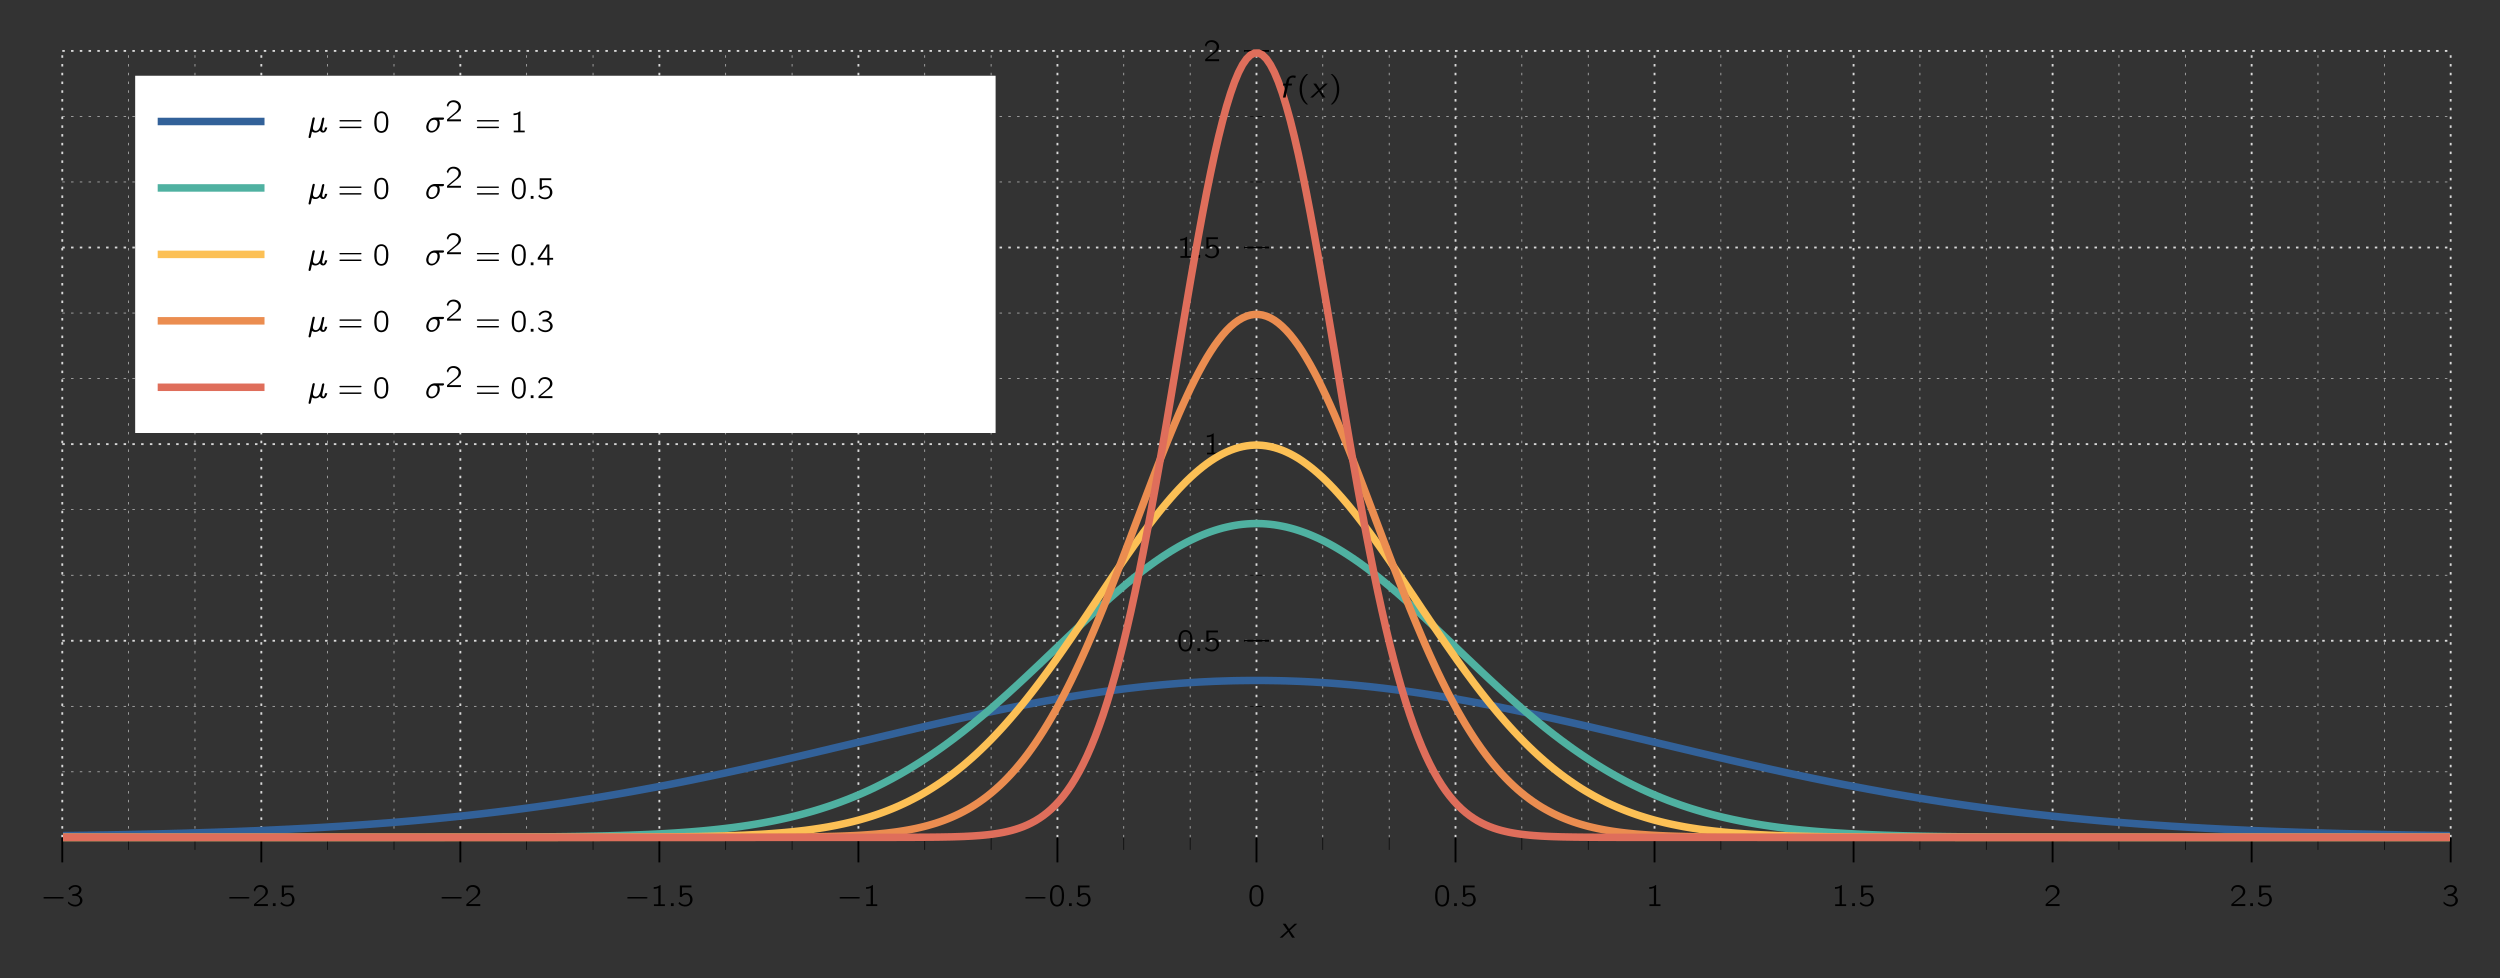 <?xml version="1.0" encoding="UTF-8"?>
<svg xmlns="http://www.w3.org/2000/svg" xmlns:xlink="http://www.w3.org/1999/xlink" width="398.137" height="155.804" viewBox="0 0 398.137 155.804">
<rect x="0" y="0" width="398.137" height="155.804" fill="#333333" stroke="none"/>
<defs>
<g>
<g id="glyph-0-0">
<path d="M 0.531 -1.422 C 0.422 -1.391 0.406 -1.234 0.516 -1.203 C 0.547 -1.203 0.578 -1.203 0.609 -1.203 L 3.422 -1.203 C 3.484 -1.203 3.578 -1.188 3.641 -1.234 C 3.703 -1.297 3.672 -1.406 3.578 -1.422 C 3.516 -1.438 3.453 -1.438 3.391 -1.438 L 0.625 -1.438 C 0.594 -1.438 0.562 -1.438 0.531 -1.422 Z M 0.531 -1.422 "/>
</g>
<g id="glyph-1-0">
<path d="M 0.484 -2.531 L 0.5 -2.531 C 0.703 -2.875 1.078 -3.109 1.484 -3.062 C 1.781 -3.047 2.047 -2.891 2.016 -2.531 C 1.969 -2.266 1.75 -2.047 1.484 -1.969 C 1.328 -1.922 1.094 -1.906 0.922 -1.906 L 0.922 -1.625 L 1.25 -1.625 C 1.328 -1.625 1.391 -1.625 1.453 -1.625 C 1.641 -1.609 1.812 -1.547 1.953 -1.422 C 2.172 -1.203 2.219 -0.828 2.078 -0.562 C 2.016 -0.453 1.922 -0.375 1.828 -0.312 C 1.562 -0.156 1.234 -0.188 0.969 -0.281 C 0.766 -0.328 0.594 -0.438 0.438 -0.578 C 0.391 -0.625 0.344 -0.688 0.281 -0.734 C 0.266 -0.672 0.25 -0.609 0.25 -0.547 C 0.234 -0.484 0.219 -0.453 0.281 -0.406 L 0.375 -0.312 C 0.516 -0.188 0.688 -0.078 0.859 -0.016 C 1.25 0.125 1.703 0.125 2.062 -0.109 C 2.422 -0.328 2.672 -0.781 2.469 -1.219 C 2.344 -1.5 2.094 -1.672 1.766 -1.766 C 1.953 -1.859 2.094 -1.938 2.219 -2.109 C 2.312 -2.25 2.422 -2.484 2.375 -2.719 C 2.328 -2.969 2.125 -3.156 1.906 -3.25 C 1.578 -3.391 1.188 -3.375 0.859 -3.234 C 0.703 -3.156 0.547 -3.062 0.422 -2.922 C 0.406 -2.906 0.312 -2.812 0.312 -2.766 C 0.328 -2.75 0.453 -2.594 0.484 -2.531 Z M 0.484 -2.531 "/>
</g>
<g id="glyph-1-1">
<path d="M 0.438 -2.281 C 0.516 -2.578 0.656 -2.891 0.953 -3 C 1.078 -3.047 1.203 -3.062 1.328 -3.047 C 1.578 -3.031 1.844 -2.922 2 -2.703 C 2.109 -2.562 2.141 -2.375 2.109 -2.203 C 2.047 -1.719 1.625 -1.422 1.281 -1.156 C 1 -0.938 0.422 -0.422 0.422 -0.422 L 0.328 -0.344 C 0.281 -0.297 0.281 -0.297 0.281 -0.188 L 0.281 0 L 2.5 0 L 2.5 -0.312 L 0.594 -0.312 C 0.797 -0.484 1.359 -0.953 1.531 -1.078 C 1.844 -1.312 2.188 -1.547 2.391 -1.891 C 2.609 -2.281 2.469 -2.812 2.125 -3.078 C 1.75 -3.406 1.047 -3.453 0.625 -3.141 C 0.469 -3.031 0.359 -2.844 0.281 -2.672 C 0.266 -2.625 0.234 -2.578 0.234 -2.547 C 0.25 -2.516 0.281 -2.484 0.297 -2.469 C 0.344 -2.406 0.391 -2.344 0.438 -2.281 Z M 0.438 -2.281 "/>
</g>
<g id="glyph-1-2">
<path d="M 0.469 -3.266 L 0.469 -1.453 L 0.688 -1.453 C 0.719 -1.453 0.75 -1.453 0.781 -1.453 C 0.812 -1.469 0.828 -1.516 0.844 -1.531 C 0.875 -1.578 0.906 -1.625 0.953 -1.656 C 1.172 -1.828 1.5 -1.875 1.75 -1.766 C 2.031 -1.625 2.109 -1.312 2.109 -1.031 C 2.109 -0.859 2.078 -0.672 1.984 -0.516 C 1.797 -0.219 1.375 -0.156 1.047 -0.234 C 0.766 -0.297 0.562 -0.469 0.406 -0.656 C 0.391 -0.641 0.25 -0.438 0.25 -0.406 C 0.25 -0.391 0.266 -0.375 0.281 -0.359 C 0.438 -0.203 0.609 -0.078 0.859 0 C 1.312 0.156 1.844 0.078 2.188 -0.281 C 2.344 -0.438 2.453 -0.656 2.484 -0.875 C 2.562 -1.5 2.109 -2.156 1.344 -2.094 C 1.125 -2.062 0.984 -1.984 0.812 -1.859 L 0.812 -2.969 L 2.312 -2.969 L 2.312 -3.266 Z M 0.469 -3.266 "/>
</g>
<g id="glyph-1-3">
<path d="M 0.547 -3.016 L 0.547 -2.734 C 0.797 -2.734 1.047 -2.781 1.281 -2.875 L 1.281 -0.281 L 0.578 -0.281 L 0.578 0 L 2.328 0 L 2.328 -0.281 L 1.641 -0.281 L 1.641 -3.344 C 1.609 -3.344 1.562 -3.359 1.547 -3.344 C 1.5 -3.328 1.469 -3.297 1.438 -3.266 C 1.234 -3.094 0.875 -3.016 0.547 -3.016 Z M 0.547 -3.016 "/>
</g>
<g id="glyph-1-4">
<path d="M 1.312 -3.344 C 1.188 -3.328 1.078 -3.312 0.969 -3.266 C 0.453 -3.062 0.266 -2.391 0.266 -1.719 C 0.266 -1.609 0.266 -1.516 0.266 -1.406 C 0.281 -0.953 0.391 -0.5 0.656 -0.219 C 0.875 0.016 1.203 0.109 1.5 0.078 C 1.688 0.062 1.844 -0.016 1.984 -0.094 C 2.406 -0.406 2.5 -1.016 2.5 -1.688 C 2.5 -2.234 2.406 -2.719 2.141 -3.031 C 1.938 -3.25 1.609 -3.375 1.312 -3.344 Z M 1.734 -2.984 C 1.781 -2.953 1.828 -2.922 1.875 -2.875 C 2.062 -2.688 2.125 -2.328 2.141 -2 C 2.141 -1.938 2.141 -1.875 2.141 -1.797 L 2.141 -1.547 C 2.141 -1.109 2.094 -0.703 1.906 -0.453 C 1.656 -0.125 1.125 -0.109 0.875 -0.438 C 0.812 -0.516 0.766 -0.594 0.734 -0.672 C 0.641 -0.922 0.625 -1.25 0.625 -1.562 L 0.625 -1.812 C 0.625 -1.891 0.641 -1.938 0.641 -2.016 C 0.641 -2.406 0.734 -2.797 1 -2.953 C 1.188 -3.078 1.5 -3.109 1.734 -2.984 Z M 1.734 -2.984 "/>
</g>
<g id="glyph-1-5">
<path d="M 1.844 1.109 C 1.812 1.078 1.781 1.047 1.75 1.031 C 1.219 0.531 0.875 -0.219 0.844 -1.141 C 0.812 -1.766 0.922 -2.406 1.219 -2.969 C 1.359 -3.234 1.531 -3.469 1.75 -3.656 C 1.781 -3.688 1.812 -3.703 1.844 -3.734 L 1.656 -3.734 C 1.562 -3.734 1.562 -3.734 1.484 -3.672 C 1.234 -3.469 1.016 -3.203 0.859 -2.906 C 0.375 -2.016 0.344 -0.828 0.781 0.125 C 0.938 0.5 1.188 0.797 1.484 1.047 C 1.547 1.094 1.547 1.109 1.656 1.109 Z M 1.844 1.109 "/>
</g>
<g id="glyph-1-6">
<path d="M 0.312 -3.734 C 0.328 -3.703 0.375 -3.688 0.406 -3.656 C 1.016 -3.109 1.359 -2.219 1.312 -1.141 C 1.297 -0.609 1.172 -0.062 0.906 0.406 C 0.766 0.641 0.594 0.844 0.406 1.031 C 0.375 1.047 0.328 1.078 0.312 1.109 L 0.5 1.109 C 0.594 1.109 0.594 1.109 0.656 1.047 C 0.922 0.844 1.141 0.578 1.297 0.281 C 1.781 -0.609 1.812 -1.797 1.375 -2.766 C 1.219 -3.125 0.969 -3.422 0.672 -3.672 C 0.609 -3.734 0.609 -3.734 0.5 -3.734 Z M 0.312 -3.734 "/>
</g>
<g id="glyph-1-7">
<path d="M 0.312 -1.906 C 0.266 -1.844 0.312 -1.75 0.391 -1.734 C 0.406 -1.719 0.453 -1.734 0.484 -1.734 L 3.656 -1.734 C 3.703 -1.734 3.75 -1.734 3.781 -1.766 C 3.844 -1.828 3.812 -1.938 3.719 -1.953 C 3.656 -1.969 3.562 -1.953 3.5 -1.953 L 0.484 -1.953 C 0.406 -1.953 0.359 -1.969 0.312 -1.906 Z M 0.312 -0.844 C 0.266 -0.781 0.312 -0.688 0.391 -0.672 C 0.406 -0.672 0.453 -0.672 0.484 -0.672 L 3.656 -0.672 C 3.703 -0.672 3.75 -0.672 3.781 -0.703 C 3.844 -0.766 3.812 -0.891 3.719 -0.906 C 3.656 -0.906 3.562 -0.906 3.5 -0.906 L 0.469 -0.906 C 0.406 -0.906 0.344 -0.906 0.312 -0.844 Z M 0.312 -0.844 "/>
</g>
<g id="glyph-1-8">
<path d="M 0.156 -0.875 L 1.672 -0.875 L 1.672 0 L 2.016 0 L 2.016 -0.875 L 2.609 -0.875 L 2.609 -1.172 L 2.016 -1.172 L 2.016 -3.312 L 1.734 -3.312 C 1.688 -3.312 1.641 -3.328 1.609 -3.312 C 1.578 -3.281 1.5 -3.156 1.484 -3.141 L 1.203 -2.703 C 1.078 -2.531 0.266 -1.344 0.203 -1.25 C 0.156 -1.188 0.156 -1.172 0.156 -1.078 Z M 1.688 -3 L 1.688 -1.172 L 0.516 -1.172 L 1.266 -2.281 C 1.406 -2.516 1.562 -2.734 1.688 -3 Z M 1.688 -3 "/>
</g>
<g id="glyph-2-0">
<path d="M 0.953 0 L 0.953 -0.453 L 0.516 -0.453 L 0.516 0 Z M 0.953 0 "/>
</g>
<g id="glyph-3-0">
<path d="M 2.438 0 L 1.625 -1.141 L 2.812 -2.219 L 2.375 -2.219 L 1.5 -1.391 L 0.953 -2.219 L 0.5 -2.219 L 1.266 -1.141 L 0 0 L 0.438 0 L 1.406 -0.938 L 1.984 0 Z M 2.438 0 "/>
</g>
<g id="glyph-3-1">
<path d="M 2.5 -3.094 L 2.578 -3.453 C 2.453 -3.484 2.297 -3.516 2.156 -3.516 C 1.656 -3.516 1.203 -3.141 1.094 -2.641 L 1 -2.219 L 0.609 -2.219 L 0.547 -1.906 L 0.938 -1.906 L 0.531 0 L 0.953 0 L 1.344 -1.906 L 1.922 -1.906 L 1.984 -2.219 L 1.406 -2.219 L 1.531 -2.781 C 1.594 -3.125 1.922 -3.188 2.094 -3.188 C 2.188 -3.188 2.328 -3.172 2.5 -3.094 Z M 2.5 -3.094 "/>
</g>
<g id="glyph-4-0">
<path d="M 0.719 -0.125 C 0.969 0.062 1.328 0.094 1.609 -0.031 C 1.766 -0.094 1.891 -0.188 2 -0.312 C 2.016 -0.266 2.031 -0.203 2.062 -0.172 C 2.203 0.031 2.5 0.094 2.719 -0.016 C 2.922 -0.125 3.031 -0.359 3.109 -0.578 C 3.125 -0.641 3.156 -0.719 3.156 -0.781 L 2.891 -0.781 C 2.875 -0.781 2.828 -0.797 2.797 -0.781 C 2.797 -0.766 2.797 -0.75 2.781 -0.734 C 2.766 -0.578 2.688 -0.312 2.594 -0.25 C 2.531 -0.219 2.469 -0.25 2.422 -0.297 C 2.297 -0.406 2.359 -0.578 2.375 -0.734 C 2.406 -0.844 2.703 -2.172 2.688 -2.219 C 2.688 -2.297 2.625 -2.359 2.547 -2.359 C 2.469 -2.359 2.391 -2.297 2.344 -2.234 C 2.328 -2.188 2.312 -2.125 2.297 -2.078 L 2.25 -1.797 C 2.156 -1.328 2.062 -0.844 1.812 -0.516 C 1.75 -0.422 1.672 -0.344 1.562 -0.297 C 1.422 -0.219 1.234 -0.219 1.094 -0.297 C 0.938 -0.375 0.859 -0.547 0.875 -0.734 C 0.875 -0.891 0.922 -1.047 0.953 -1.219 C 0.969 -1.297 1.172 -2.219 1.172 -2.25 C 1.172 -2.312 1.125 -2.375 1.047 -2.391 C 0.953 -2.406 0.875 -2.359 0.828 -2.266 C 0.797 -2.219 0.781 -2.156 0.781 -2.109 C 0.609 -1.375 0.312 0.078 0.188 0.672 C 0.172 0.75 0.156 0.828 0.219 0.875 C 0.328 0.969 0.484 0.875 0.516 0.781 C 0.531 0.734 0.719 -0.094 0.719 -0.125 Z M 0.719 -0.125 "/>
</g>
<g id="glyph-4-1">
<path d="M 2.234 -2 L 2.688 -2 C 2.766 -2 2.844 -1.984 2.922 -2.016 C 3.031 -2.062 3.125 -2.234 3.016 -2.328 C 2.953 -2.375 2.844 -2.359 2.766 -2.359 L 1.75 -2.359 C 1.484 -2.359 1.375 -2.359 1.141 -2.266 C 0.672 -2.062 0.344 -1.609 0.25 -1.109 C 0.188 -0.859 0.219 -0.562 0.359 -0.328 C 0.438 -0.219 0.547 -0.094 0.688 -0.047 C 1.062 0.141 1.5 0 1.797 -0.25 C 2.219 -0.578 2.469 -1.141 2.359 -1.672 C 2.344 -1.812 2.297 -1.891 2.234 -2 Z M 1.891 -1.859 C 2.031 -1.719 2.031 -1.484 2.016 -1.281 C 1.969 -0.875 1.781 -0.422 1.359 -0.281 C 1.172 -0.219 1 -0.219 0.828 -0.297 C 0.594 -0.422 0.547 -0.719 0.578 -0.953 C 0.609 -1.281 0.734 -1.656 1.016 -1.859 C 1.078 -1.906 1.141 -1.922 1.219 -1.953 C 1.453 -2.047 1.75 -2 1.891 -1.859 Z M 1.891 -1.859 "/>
</g>
</g>
<clipPath id="clip-0">
<path clip-rule="nonzero" d="M 0 91 L 398.137 91 L 398.137 150 L 0 150 Z M 0 91 "/>
</clipPath>
<clipPath id="clip-1">
<path clip-rule="nonzero" d="M 0 66 L 398.137 66 L 398.137 151 L 0 151 Z M 0 66 "/>
</clipPath>
<clipPath id="clip-2">
<path clip-rule="nonzero" d="M 0 53 L 398.137 53 L 398.137 151 L 0 151 Z M 0 53 "/>
</clipPath>
<clipPath id="clip-3">
<path clip-rule="nonzero" d="M 0 33 L 398.137 33 L 398.137 151 L 0 151 Z M 0 33 "/>
</clipPath>
<clipPath id="clip-4">
<path clip-rule="nonzero" d="M 0 0 L 398.137 0 L 398.137 151 L 0 151 Z M 0 0 "/>
</clipPath>
</defs>
<path fill="none" stroke-width="0.1" stroke-linecap="butt" stroke-linejoin="miter" stroke="rgb(84.999%, 84.999%, 84.999%)" stroke-opacity="1" stroke-dasharray="0.399 0.996" stroke-miterlimit="10" d="M 10.565 -0.001 L 10.565 125.245 M 21.132 -0.001 L 21.132 125.245 M 42.261 -0.001 L 42.261 125.245 M 52.827 -0.001 L 52.827 125.245 M 73.96 -0.001 L 73.96 125.245 M 84.526 -0.001 L 84.526 125.245 M 105.655 -0.001 L 105.655 125.245 M 116.222 -0.001 L 116.222 125.245 M 137.354 -0.001 L 137.354 125.245 M 147.917 -0.001 L 147.917 125.245 M 169.05 -0.001 L 169.05 125.245 M 179.616 -0.001 L 179.616 125.245 M 200.745 -0.001 L 200.745 125.245 M 211.311 -0.001 L 211.311 125.245 M 232.444 -0.001 L 232.444 125.245 M 243.011 -0.001 L 243.011 125.245 M 264.14 -0.001 L 264.14 125.245 M 274.706 -0.001 L 274.706 125.245 M 295.839 -0.001 L 295.839 125.245 M 306.401 -0.001 L 306.401 125.245 M 327.534 -0.001 L 327.534 125.245 M 338.101 -0.001 L 338.101 125.245 M 359.229 -0.001 L 359.229 125.245 M 369.796 -0.001 L 369.796 125.245 " transform="matrix(1, 0, 0, -1, 9.919, 133.354)"/>
<path fill="none" stroke-width="0.299" stroke-linecap="butt" stroke-linejoin="miter" stroke="rgb(84.999%, 84.999%, 84.999%)" stroke-opacity="1" stroke-dasharray="0.399 0.996" stroke-miterlimit="10" d="M -0.001 -0.001 L -0.001 125.245 M 31.698 -0.001 L 31.698 125.245 M 63.394 -0.001 L 63.394 125.245 M 95.089 -0.001 L 95.089 125.245 M 126.788 -0.001 L 126.788 125.245 M 158.483 -0.001 L 158.483 125.245 M 190.183 -0.001 L 190.183 125.245 M 221.878 -0.001 L 221.878 125.245 M 253.573 -0.001 L 253.573 125.245 M 285.272 -0.001 L 285.272 125.245 M 316.968 -0.001 L 316.968 125.245 M 348.667 -0.001 L 348.667 125.245 M 380.362 -0.001 L 380.362 125.245 " transform="matrix(1, 0, 0, -1, 9.919, 133.354)"/>
<path fill="none" stroke-width="0.1" stroke-linecap="butt" stroke-linejoin="miter" stroke="rgb(84.999%, 84.999%, 84.999%)" stroke-opacity="1" stroke-dasharray="0.399 0.996" stroke-miterlimit="10" d="M -0.001 10.436 L 380.362 10.436 M -0.001 20.874 L 380.362 20.874 M -0.001 41.749 L 380.362 41.749 M -0.001 52.186 L 380.362 52.186 M -0.001 73.061 L 380.362 73.061 M -0.001 83.499 L 380.362 83.499 M -0.001 104.374 L 380.362 104.374 M -0.001 114.807 L 380.362 114.807 " transform="matrix(1, 0, 0, -1, 9.919, 133.354)"/>
<path fill="none" stroke-width="0.299" stroke-linecap="butt" stroke-linejoin="miter" stroke="rgb(84.999%, 84.999%, 84.999%)" stroke-opacity="1" stroke-dasharray="0.399 0.996" stroke-miterlimit="10" d="M -0.001 31.311 L 380.362 31.311 M -0.001 62.624 L 380.362 62.624 M -0.001 93.936 L 380.362 93.936 M -0.001 125.245 L 380.362 125.245 " transform="matrix(1, 0, 0, -1, 9.919, 133.354)"/>
<path fill="none" stroke-width="0.1" stroke-linecap="butt" stroke-linejoin="miter" stroke="rgb(0%, 0%, 0%)" stroke-opacity="1" stroke-miterlimit="10" d="M 10.565 -1.994 L 10.565 -0.001 M 21.132 -1.994 L 21.132 -0.001 M 42.261 -1.994 L 42.261 -0.001 M 52.827 -1.994 L 52.827 -0.001 M 73.96 -1.994 L 73.96 -0.001 M 84.526 -1.994 L 84.526 -0.001 M 105.655 -1.994 L 105.655 -0.001 M 116.222 -1.994 L 116.222 -0.001 M 137.354 -1.994 L 137.354 -0.001 M 147.917 -1.994 L 147.917 -0.001 M 169.05 -1.994 L 169.05 -0.001 M 179.616 -1.994 L 179.616 -0.001 M 200.745 -1.994 L 200.745 -0.001 M 211.311 -1.994 L 211.311 -0.001 M 232.444 -1.994 L 232.444 -0.001 M 243.011 -1.994 L 243.011 -0.001 M 264.14 -1.994 L 264.14 -0.001 M 274.706 -1.994 L 274.706 -0.001 M 295.839 -1.994 L 295.839 -0.001 M 306.401 -1.994 L 306.401 -0.001 M 327.534 -1.994 L 327.534 -0.001 M 338.101 -1.994 L 338.101 -0.001 M 359.229 -1.994 L 359.229 -0.001 M 369.796 -1.994 L 369.796 -0.001 " transform="matrix(1, 0, 0, -1, 9.919, 133.354)"/>
<path fill="none" stroke-width="0.299" stroke-linecap="butt" stroke-linejoin="miter" stroke="rgb(0%, 0%, 0%)" stroke-opacity="1" stroke-miterlimit="10" d="M -0.001 -3.986 L -0.001 -0.001 M 31.698 -3.986 L 31.698 -0.001 M 63.394 -3.986 L 63.394 -0.001 M 95.089 -3.986 L 95.089 -0.001 M 126.788 -3.986 L 126.788 -0.001 M 158.483 -3.986 L 158.483 -0.001 M 190.183 -3.986 L 190.183 -0.001 M 221.878 -3.986 L 221.878 -0.001 M 253.573 -3.986 L 253.573 -0.001 M 285.272 -3.986 L 285.272 -0.001 M 316.968 -3.986 L 316.968 -0.001 M 348.667 -3.986 L 348.667 -0.001 M 380.362 -3.986 L 380.362 -0.001 " transform="matrix(1, 0, 0, -1, 9.919, 133.354)"/>
<path fill="none" stroke-width="0.1" stroke-linecap="butt" stroke-linejoin="miter" stroke="rgb(0%, 0%, 0%)" stroke-opacity="1" stroke-miterlimit="10" d="M 189.186 10.436 L 191.179 10.436 M 189.186 20.874 L 191.179 20.874 M 189.186 41.749 L 191.179 41.749 M 189.186 52.186 L 191.179 52.186 M 189.186 73.061 L 191.179 73.061 M 189.186 83.499 L 191.179 83.499 M 189.186 104.374 L 191.179 104.374 M 189.186 114.807 L 191.179 114.807 " transform="matrix(1, 0, 0, -1, 9.919, 133.354)"/>
<path fill="none" stroke-width="0.299" stroke-linecap="butt" stroke-linejoin="miter" stroke="rgb(0%, 0%, 0%)" stroke-opacity="1" stroke-miterlimit="10" d="M 188.19 31.311 L 192.175 31.311 M 188.19 62.624 L 192.175 62.624 M 188.19 93.936 L 192.175 93.936 M 188.19 125.245 L 192.175 125.245 " transform="matrix(1, 0, 0, -1, 9.919, 133.354)"/>
<g fill="rgb(0%, 0%, 0%)" fill-opacity="1">
<use xlink:href="#glyph-0-0" x="6.475" y="144.294"/>
</g>
<g fill="rgb(0%, 0%, 0%)" fill-opacity="1">
<use xlink:href="#glyph-1-0" x="10.592" y="144.294"/>
</g>
<g fill="rgb(0%, 0%, 0%)" fill-opacity="1">
<use xlink:href="#glyph-0-0" x="36.051" y="144.294"/>
</g>
<g fill="rgb(0%, 0%, 0%)" fill-opacity="1">
<use xlink:href="#glyph-1-1" x="40.168" y="144.294"/>
</g>
<g fill="rgb(0%, 0%, 0%)" fill-opacity="1">
<use xlink:href="#glyph-2-0" x="42.939" y="144.294"/>
</g>
<g fill="rgb(0%, 0%, 0%)" fill-opacity="1">
<use xlink:href="#glyph-1-2" x="44.409" y="144.294"/>
</g>
<g fill="rgb(0%, 0%, 0%)" fill-opacity="1">
<use xlink:href="#glyph-0-0" x="69.868" y="144.294"/>
</g>
<g fill="rgb(0%, 0%, 0%)" fill-opacity="1">
<use xlink:href="#glyph-1-1" x="73.985" y="144.294"/>
</g>
<g fill="rgb(0%, 0%, 0%)" fill-opacity="1">
<use xlink:href="#glyph-0-0" x="99.444" y="144.294"/>
</g>
<g fill="rgb(0%, 0%, 0%)" fill-opacity="1">
<use xlink:href="#glyph-1-3" x="103.561" y="144.294"/>
</g>
<g fill="rgb(0%, 0%, 0%)" fill-opacity="1">
<use xlink:href="#glyph-2-0" x="106.332" y="144.294"/>
</g>
<g fill="rgb(0%, 0%, 0%)" fill-opacity="1">
<use xlink:href="#glyph-1-2" x="107.802" y="144.294"/>
</g>
<g fill="rgb(0%, 0%, 0%)" fill-opacity="1">
<use xlink:href="#glyph-0-0" x="133.261" y="144.294"/>
</g>
<g fill="rgb(0%, 0%, 0%)" fill-opacity="1">
<use xlink:href="#glyph-1-3" x="137.378" y="144.294"/>
</g>
<g fill="rgb(0%, 0%, 0%)" fill-opacity="1">
<use xlink:href="#glyph-0-0" x="162.837" y="144.294"/>
</g>
<g fill="rgb(0%, 0%, 0%)" fill-opacity="1">
<use xlink:href="#glyph-1-4" x="166.954" y="144.294"/>
</g>
<g fill="rgb(0%, 0%, 0%)" fill-opacity="1">
<use xlink:href="#glyph-2-0" x="169.725" y="144.294"/>
</g>
<g fill="rgb(0%, 0%, 0%)" fill-opacity="1">
<use xlink:href="#glyph-1-2" x="171.195" y="144.294"/>
</g>
<g fill="rgb(0%, 0%, 0%)" fill-opacity="1">
<use xlink:href="#glyph-1-4" x="198.712" y="144.294"/>
</g>
<g fill="rgb(0%, 0%, 0%)" fill-opacity="1">
<use xlink:href="#glyph-1-4" x="228.288" y="144.294"/>
</g>
<g fill="rgb(0%, 0%, 0%)" fill-opacity="1">
<use xlink:href="#glyph-2-0" x="231.059" y="144.294"/>
</g>
<g fill="rgb(0%, 0%, 0%)" fill-opacity="1">
<use xlink:href="#glyph-1-2" x="232.529" y="144.294"/>
</g>
<g fill="rgb(0%, 0%, 0%)" fill-opacity="1">
<use xlink:href="#glyph-1-3" x="262.105" y="144.294"/>
</g>
<g fill="rgb(0%, 0%, 0%)" fill-opacity="1">
<use xlink:href="#glyph-1-3" x="291.681" y="144.294"/>
</g>
<g fill="rgb(0%, 0%, 0%)" fill-opacity="1">
<use xlink:href="#glyph-2-0" x="294.452" y="144.294"/>
</g>
<g fill="rgb(0%, 0%, 0%)" fill-opacity="1">
<use xlink:href="#glyph-1-2" x="295.922" y="144.294"/>
</g>
<g fill="rgb(0%, 0%, 0%)" fill-opacity="1">
<use xlink:href="#glyph-1-1" x="325.498" y="144.294"/>
</g>
<g fill="rgb(0%, 0%, 0%)" fill-opacity="1">
<use xlink:href="#glyph-1-1" x="355.074" y="144.294"/>
</g>
<g fill="rgb(0%, 0%, 0%)" fill-opacity="1">
<use xlink:href="#glyph-2-0" x="357.845" y="144.294"/>
</g>
<g fill="rgb(0%, 0%, 0%)" fill-opacity="1">
<use xlink:href="#glyph-1-2" x="359.315" y="144.294"/>
</g>
<g fill="rgb(0%, 0%, 0%)" fill-opacity="1">
<use xlink:href="#glyph-1-0" x="388.891" y="144.294"/>
</g>
<g fill="rgb(0%, 0%, 0%)" fill-opacity="1">
<use xlink:href="#glyph-1-4" x="187.408" y="103.678"/>
</g>
<g fill="rgb(0%, 0%, 0%)" fill-opacity="1">
<use xlink:href="#glyph-2-0" x="190.178" y="103.678"/>
</g>
<g fill="rgb(0%, 0%, 0%)" fill-opacity="1">
<use xlink:href="#glyph-1-2" x="191.649" y="103.678"/>
</g>
<g fill="rgb(0%, 0%, 0%)" fill-opacity="1">
<use xlink:href="#glyph-1-3" x="191.649" y="72.367"/>
</g>
<g fill="rgb(0%, 0%, 0%)" fill-opacity="1">
<use xlink:href="#glyph-1-3" x="187.408" y="41.056"/>
</g>
<g fill="rgb(0%, 0%, 0%)" fill-opacity="1">
<use xlink:href="#glyph-2-0" x="190.178" y="41.056"/>
</g>
<g fill="rgb(0%, 0%, 0%)" fill-opacity="1">
<use xlink:href="#glyph-1-2" x="191.649" y="41.056"/>
</g>
<g fill="rgb(0%, 0%, 0%)" fill-opacity="1">
<use xlink:href="#glyph-1-1" x="191.649" y="9.744"/>
</g>
<g clip-path="url(#clip-0)">
<path fill="none" stroke-width="1.196" stroke-linecap="butt" stroke-linejoin="miter" stroke="rgb(19.608%, 38.039%, 59.999%)" stroke-opacity="1" stroke-miterlimit="10" d="M 0.124 0.28 L 0.761 0.288 L 1.393 0.295 L 2.03 0.307 L 2.663 0.315 L 3.3 0.323 L 3.933 0.334 L 4.569 0.342 L 5.835 0.366 L 6.472 0.374 L 7.104 0.385 L 7.741 0.397 L 8.374 0.409 L 9.011 0.42 L 9.643 0.432 L 10.28 0.444 L 10.913 0.459 L 11.546 0.471 L 12.183 0.487 L 12.815 0.499 L 13.452 0.514 L 14.085 0.526 L 14.722 0.541 L 15.354 0.557 L 15.991 0.573 L 16.624 0.588 L 17.261 0.604 L 17.893 0.624 L 18.526 0.639 L 19.163 0.655 L 19.796 0.674 L 20.433 0.694 L 21.065 0.713 L 21.702 0.729 L 22.335 0.752 L 22.972 0.772 L 24.237 0.811 L 24.874 0.834 L 25.507 0.854 L 26.143 0.877 L 26.776 0.901 L 27.413 0.924 L 28.046 0.948 L 28.683 0.975 L 29.315 0.999 L 29.948 1.026 L 30.585 1.049 L 31.218 1.077 L 31.854 1.104 L 32.487 1.131 L 33.124 1.163 L 33.757 1.19 L 34.394 1.221 L 35.026 1.249 L 35.663 1.28 L 36.296 1.311 L 36.929 1.346 L 37.565 1.377 L 38.198 1.413 L 38.835 1.444 L 39.468 1.479 L 40.104 1.514 L 40.737 1.553 L 41.374 1.588 L 42.64 1.667 L 43.276 1.706 L 43.909 1.745 L 44.546 1.784 L 45.179 1.827 L 45.815 1.87 L 46.448 1.913 L 47.085 1.956 L 47.718 1.999 L 48.354 2.045 L 49.62 2.139 L 50.257 2.186 L 50.89 2.237 L 51.526 2.284 L 52.159 2.334 L 52.796 2.385 L 53.429 2.44 L 54.065 2.491 L 55.331 2.6 L 55.968 2.655 L 56.601 2.713 L 57.237 2.772 L 57.87 2.831 L 58.507 2.889 L 59.14 2.948 L 59.776 3.01 L 61.042 3.135 L 61.679 3.202 L 62.311 3.264 L 62.948 3.334 L 63.581 3.401 L 64.218 3.467 L 64.851 3.538 L 65.487 3.608 L 66.12 3.682 L 66.757 3.752 L 67.39 3.827 L 68.022 3.905 L 68.659 3.979 L 69.292 4.057 L 69.929 4.135 L 70.561 4.213 L 71.198 4.292 L 71.831 4.374 L 72.468 4.456 L 73.101 4.538 L 73.733 4.624 L 74.37 4.709 L 75.003 4.795 L 75.64 4.881 L 76.272 4.971 L 76.909 5.061 L 77.542 5.151 L 78.179 5.245 L 78.811 5.342 L 79.444 5.432 L 80.081 5.53 L 80.714 5.624 L 81.351 5.725 L 81.983 5.823 L 82.62 5.924 L 83.253 6.026 L 83.89 6.127 L 84.522 6.229 L 85.159 6.334 L 86.425 6.545 L 87.061 6.655 L 87.694 6.764 L 88.331 6.874 L 88.964 6.983 L 89.601 7.096 L 90.233 7.209 L 90.87 7.323 L 92.136 7.557 L 92.772 7.674 L 93.405 7.792 L 94.042 7.913 L 94.675 8.03 L 95.311 8.155 L 95.944 8.276 L 96.581 8.401 L 97.847 8.651 L 98.483 8.776 L 99.116 8.905 L 99.753 9.034 L 100.386 9.163 L 101.022 9.295 L 101.655 9.424 L 102.292 9.557 L 102.925 9.69 L 103.561 9.823 L 104.827 10.096 L 105.464 10.229 L 106.097 10.37 L 106.733 10.506 L 107.366 10.647 L 108.003 10.784 L 108.636 10.924 L 109.272 11.065 L 109.905 11.209 L 110.538 11.35 L 111.175 11.491 L 111.808 11.639 L 112.444 11.784 L 113.077 11.928 L 113.714 12.073 L 114.347 12.217 L 114.983 12.366 L 115.616 12.514 L 116.253 12.659 L 117.519 12.956 L 118.155 13.104 L 118.788 13.256 L 119.425 13.405 L 120.058 13.553 L 120.694 13.706 L 121.327 13.854 L 121.964 14.002 L 122.597 14.159 L 123.229 14.307 L 123.866 14.459 L 124.499 14.608 L 125.136 14.76 L 125.769 14.913 L 126.405 15.065 L 127.038 15.217 L 127.675 15.37 L 128.308 15.518 L 128.944 15.67 L 130.21 15.975 L 130.847 16.127 L 131.479 16.276 L 132.116 16.424 L 132.749 16.577 L 133.386 16.729 L 134.018 16.877 L 134.655 17.03 L 135.288 17.174 L 135.921 17.327 L 136.558 17.471 L 137.19 17.62 L 137.827 17.768 L 138.46 17.916 L 139.097 18.061 L 139.729 18.206 L 140.366 18.35 L 141.632 18.639 L 142.268 18.78 L 142.901 18.92 L 143.538 19.061 L 144.171 19.202 L 144.808 19.342 L 145.44 19.479 L 146.077 19.616 L 146.71 19.756 L 147.347 19.889 L 148.612 20.155 L 149.249 20.288 L 149.882 20.416 L 150.518 20.545 L 151.151 20.674 L 151.788 20.803 L 152.421 20.928 L 153.058 21.053 L 154.323 21.295 L 154.96 21.413 L 155.593 21.534 L 156.229 21.651 L 156.862 21.768 L 157.499 21.877 L 158.132 21.991 L 158.768 22.1 L 160.034 22.319 L 160.671 22.424 L 161.304 22.526 L 161.94 22.627 L 162.573 22.729 L 163.21 22.827 L 163.843 22.924 L 164.479 23.014 L 165.112 23.112 L 165.749 23.202 L 166.382 23.288 L 167.015 23.377 L 167.651 23.459 L 168.284 23.541 L 168.921 23.624 L 169.554 23.702 L 170.19 23.776 L 170.823 23.85 L 171.46 23.924 L 172.093 23.995 L 172.726 24.061 L 173.362 24.124 L 173.995 24.186 L 174.632 24.249 L 175.265 24.307 L 175.901 24.362 L 176.534 24.416 L 177.171 24.467 L 177.804 24.518 L 178.44 24.565 L 179.706 24.651 L 180.343 24.69 L 180.976 24.729 L 181.612 24.764 L 182.245 24.795 L 182.882 24.823 L 183.515 24.854 L 184.151 24.874 L 184.784 24.897 L 185.417 24.916 L 186.054 24.936 L 186.686 24.952 L 187.323 24.963 L 187.956 24.971 L 188.593 24.979 L 189.226 24.987 L 191.128 24.987 L 191.765 24.983 L 192.397 24.971 L 193.034 24.963 L 193.667 24.952 L 194.304 24.936 L 194.936 24.92 L 195.573 24.897 L 196.206 24.877 L 196.843 24.854 L 197.476 24.827 L 198.108 24.795 L 198.745 24.764 L 199.378 24.729 L 200.015 24.69 L 200.647 24.651 L 201.284 24.608 L 201.917 24.565 L 202.554 24.518 L 203.819 24.416 L 204.456 24.362 L 205.089 24.307 L 205.726 24.249 L 206.358 24.186 L 206.995 24.124 L 207.628 24.061 L 208.265 23.995 L 208.897 23.924 L 209.53 23.85 L 210.167 23.78 L 210.8 23.702 L 211.436 23.624 L 212.069 23.541 L 212.706 23.459 L 213.339 23.377 L 213.976 23.291 L 214.608 23.202 L 215.245 23.112 L 216.511 22.924 L 217.147 22.827 L 217.78 22.729 L 218.417 22.627 L 219.05 22.53 L 219.686 22.424 L 220.319 22.319 L 220.956 22.209 L 221.589 22.104 L 222.222 21.995 L 222.858 21.881 L 223.491 21.768 L 224.128 21.651 L 224.761 21.534 L 225.397 21.416 L 226.03 21.295 L 226.667 21.178 L 227.3 21.053 L 227.936 20.928 L 229.202 20.678 L 229.839 20.549 L 230.472 20.42 L 231.108 20.288 L 231.741 20.159 L 232.378 20.026 L 233.011 19.889 L 233.647 19.756 L 234.913 19.483 L 235.55 19.346 L 236.183 19.206 L 236.819 19.065 L 237.452 18.924 L 238.089 18.784 L 238.722 18.639 L 239.358 18.499 L 240.624 18.209 L 241.261 18.061 L 241.893 17.916 L 242.53 17.772 L 243.163 17.624 L 243.8 17.475 L 244.433 17.327 L 245.069 17.178 L 245.702 17.03 L 246.339 16.881 L 247.604 16.577 L 248.241 16.428 L 248.874 16.28 L 249.511 16.127 L 250.143 15.975 L 250.78 15.823 L 251.413 15.674 L 252.05 15.522 L 253.315 15.217 L 253.952 15.065 L 254.585 14.913 L 255.222 14.764 L 255.854 14.612 L 256.491 14.459 L 257.124 14.307 L 257.761 14.159 L 258.394 14.006 L 259.03 13.858 L 260.296 13.553 L 260.933 13.405 L 261.565 13.256 L 262.202 13.108 L 262.835 12.956 L 263.472 12.811 L 264.104 12.659 L 264.741 12.514 L 265.374 12.366 L 266.007 12.221 L 266.644 12.073 L 267.276 11.928 L 267.913 11.784 L 268.546 11.639 L 269.183 11.495 L 269.815 11.354 L 270.452 11.209 L 271.085 11.069 L 271.718 10.924 L 272.354 10.784 L 272.987 10.647 L 273.624 10.506 L 274.257 10.37 L 274.894 10.233 L 275.526 10.096 L 276.163 9.959 L 276.796 9.827 L 277.433 9.69 L 278.698 9.424 L 279.335 9.295 L 279.968 9.163 L 280.604 9.038 L 281.237 8.905 L 281.874 8.78 L 282.507 8.651 L 283.144 8.526 L 283.776 8.401 L 284.409 8.28 L 285.046 8.159 L 285.679 8.034 L 286.315 7.913 L 286.948 7.795 L 287.585 7.674 L 288.218 7.557 L 288.854 7.444 L 289.487 7.327 L 290.12 7.213 L 290.757 7.096 L 291.39 6.983 L 292.026 6.874 L 292.659 6.764 L 293.296 6.655 L 293.929 6.545 L 294.565 6.444 L 295.198 6.334 L 295.835 6.229 L 297.101 6.026 L 297.737 5.924 L 298.37 5.827 L 299.007 5.725 L 299.64 5.627 L 300.276 5.53 L 300.909 5.436 L 301.546 5.342 L 302.811 5.155 L 303.448 5.061 L 304.081 4.971 L 304.718 4.885 L 305.351 4.799 L 305.987 4.709 L 306.62 4.624 L 307.257 4.542 L 307.89 4.456 L 308.526 4.374 L 309.159 4.292 L 309.792 4.213 L 310.429 4.135 L 311.061 4.057 L 311.698 3.979 L 312.331 3.905 L 312.968 3.827 L 313.601 3.756 L 314.237 3.682 L 315.503 3.542 L 316.14 3.471 L 316.772 3.401 L 317.409 3.334 L 318.042 3.268 L 318.679 3.202 L 319.311 3.139 L 319.948 3.073 L 320.581 3.01 L 321.214 2.952 L 321.851 2.889 L 322.483 2.831 L 323.12 2.772 L 323.753 2.713 L 324.39 2.655 L 325.022 2.6 L 325.659 2.545 L 326.292 2.491 L 326.929 2.44 L 327.561 2.385 L 328.194 2.334 L 328.831 2.284 L 329.464 2.237 L 330.101 2.186 L 330.733 2.139 L 331.37 2.092 L 332.003 2.045 L 332.64 1.999 L 333.905 1.913 L 334.542 1.87 L 335.175 1.827 L 335.811 1.784 L 336.444 1.745 L 337.081 1.706 L 337.714 1.667 L 338.351 1.627 L 338.983 1.588 L 339.616 1.553 L 340.253 1.518 L 340.886 1.479 L 341.522 1.444 L 342.155 1.413 L 342.792 1.377 L 343.425 1.346 L 344.061 1.311 L 344.694 1.28 L 345.331 1.249 L 345.964 1.221 L 346.597 1.19 L 347.233 1.163 L 347.866 1.131 L 348.503 1.104 L 349.136 1.077 L 349.772 1.049 L 350.405 1.026 L 351.042 0.999 L 351.675 0.975 L 352.308 0.948 L 352.944 0.924 L 353.577 0.901 L 354.214 0.877 L 354.847 0.858 L 355.483 0.834 L 356.116 0.811 L 356.753 0.791 L 358.019 0.752 L 358.655 0.733 L 359.288 0.713 L 359.925 0.694 L 360.558 0.674 L 361.194 0.659 L 361.827 0.639 L 362.464 0.624 L 363.097 0.604 L 363.733 0.588 L 364.999 0.557 L 365.636 0.541 L 366.269 0.526 L 366.905 0.514 L 367.538 0.499 L 368.175 0.487 L 368.808 0.471 L 369.444 0.459 L 370.077 0.444 L 370.71 0.432 L 371.347 0.42 L 371.979 0.409 L 372.616 0.397 L 373.249 0.385 L 373.886 0.374 L 374.519 0.366 L 375.155 0.354 L 375.788 0.342 L 376.425 0.334 L 377.058 0.323 L 377.69 0.315 L 378.327 0.307 L 378.96 0.295 L 379.597 0.288 L 380.229 0.28 " transform="matrix(1, 0, 0, -1, 9.919, 133.354)"/>
</g>
<g clip-path="url(#clip-1)">
<path fill="none" stroke-width="1.196" stroke-linecap="butt" stroke-linejoin="miter" stroke="rgb(30.98%, 69.411%, 63.135%)" stroke-opacity="1" stroke-miterlimit="10" d="M 0.124 -0.001 L 37.565 -0.001 L 38.198 0.002 L 52.796 0.002 L 53.429 0.006 L 57.87 0.006 L 58.507 0.01 L 60.409 0.01 L 61.042 0.014 L 62.948 0.014 L 63.581 0.018 L 64.218 0.018 L 64.851 0.022 L 66.12 0.022 L 66.757 0.026 L 67.39 0.026 L 68.022 0.03 L 68.659 0.034 L 69.292 0.034 L 69.929 0.038 L 70.561 0.042 L 71.198 0.045 L 71.831 0.045 L 72.468 0.049 L 73.733 0.057 L 74.37 0.065 L 75.003 0.069 L 75.64 0.073 L 76.272 0.077 L 76.909 0.084 L 77.542 0.092 L 78.179 0.096 L 79.444 0.112 L 80.081 0.12 L 80.714 0.127 L 81.351 0.139 L 81.983 0.147 L 82.62 0.159 L 83.253 0.17 L 83.89 0.182 L 84.522 0.194 L 85.159 0.206 L 86.425 0.237 L 87.061 0.252 L 87.694 0.268 L 88.331 0.288 L 88.964 0.303 L 89.601 0.327 L 90.233 0.346 L 90.87 0.37 L 92.136 0.416 L 92.772 0.444 L 93.405 0.471 L 94.042 0.502 L 94.675 0.534 L 95.311 0.565 L 95.944 0.6 L 96.581 0.639 L 97.847 0.717 L 98.483 0.76 L 99.116 0.807 L 99.753 0.854 L 100.386 0.905 L 101.022 0.956 L 101.655 1.01 L 102.292 1.069 L 102.925 1.131 L 103.561 1.194 L 104.194 1.26 L 104.827 1.331 L 105.464 1.405 L 106.097 1.483 L 106.733 1.561 L 107.366 1.647 L 108.003 1.733 L 108.636 1.827 L 109.272 1.92 L 109.905 2.022 L 110.538 2.127 L 111.175 2.237 L 111.808 2.35 L 112.444 2.471 L 113.077 2.592 L 113.714 2.721 L 114.347 2.854 L 114.983 2.995 L 115.616 3.139 L 116.253 3.292 L 116.886 3.448 L 117.519 3.612 L 118.155 3.78 L 118.788 3.956 L 119.425 4.135 L 120.058 4.323 L 120.694 4.518 L 121.327 4.721 L 121.964 4.928 L 122.597 5.143 L 123.229 5.366 L 123.866 5.596 L 124.499 5.838 L 125.136 6.081 L 125.769 6.338 L 126.405 6.604 L 127.038 6.866 L 127.675 7.147 L 128.308 7.432 L 128.944 7.725 L 129.577 8.03 L 130.21 8.346 L 130.847 8.666 L 131.479 8.995 L 132.116 9.331 L 132.749 9.682 L 133.386 10.034 L 134.018 10.401 L 134.655 10.772 L 135.288 11.155 L 135.921 11.545 L 136.558 11.944 L 137.19 12.354 L 137.827 12.776 L 138.46 13.198 L 139.097 13.635 L 139.729 14.077 L 140.366 14.534 L 140.999 14.995 L 141.632 15.463 L 142.268 15.944 L 142.901 16.428 L 143.538 16.92 L 144.171 17.428 L 144.808 17.936 L 145.44 18.456 L 146.077 18.983 L 146.71 19.51 L 147.347 20.049 L 147.979 20.596 L 148.612 21.151 L 149.249 21.706 L 149.882 22.272 L 150.518 22.838 L 151.151 23.416 L 151.788 23.995 L 152.421 24.581 L 153.058 25.17 L 153.69 25.76 L 154.323 26.358 L 154.96 26.956 L 155.593 27.553 L 156.229 28.159 L 156.862 28.764 L 157.499 29.366 L 158.132 29.975 L 158.768 30.581 L 159.401 31.19 L 160.034 31.795 L 160.671 32.401 L 161.304 33.002 L 161.94 33.604 L 162.573 34.202 L 163.21 34.795 L 163.843 35.385 L 164.479 35.975 L 165.112 36.553 L 165.749 37.127 L 166.382 37.698 L 167.015 38.264 L 167.651 38.819 L 168.284 39.37 L 168.921 39.909 L 169.554 40.444 L 170.19 40.963 L 170.823 41.471 L 171.46 41.979 L 172.093 42.467 L 172.726 42.948 L 173.362 43.416 L 173.995 43.87 L 174.632 44.311 L 175.265 44.741 L 175.901 45.151 L 176.534 45.557 L 177.171 45.94 L 177.804 46.311 L 178.44 46.659 L 179.073 46.999 L 179.706 47.319 L 180.343 47.624 L 180.976 47.913 L 181.612 48.186 L 182.245 48.436 L 182.882 48.67 L 183.515 48.885 L 184.151 49.081 L 184.784 49.26 L 185.417 49.413 L 186.054 49.553 L 186.686 49.674 L 187.323 49.776 L 187.956 49.854 L 188.593 49.913 L 189.226 49.956 L 189.862 49.975 L 190.495 49.975 L 191.128 49.956 L 191.765 49.913 L 192.397 49.854 L 193.034 49.776 L 193.667 49.674 L 194.304 49.553 L 194.936 49.42 L 195.573 49.26 L 196.206 49.084 L 196.843 48.885 L 197.476 48.67 L 198.108 48.44 L 198.745 48.186 L 199.378 47.913 L 200.015 47.631 L 200.647 47.327 L 201.284 47.006 L 201.917 46.666 L 202.554 46.311 L 203.186 45.94 L 203.819 45.557 L 204.456 45.155 L 205.089 44.741 L 205.726 44.315 L 206.358 43.877 L 206.995 43.416 L 207.628 42.952 L 208.265 42.471 L 208.897 41.983 L 209.53 41.479 L 210.167 40.967 L 210.8 40.448 L 211.436 39.913 L 212.069 39.374 L 212.706 38.827 L 213.339 38.268 L 213.976 37.709 L 214.608 37.135 L 215.245 36.561 L 215.878 35.979 L 216.511 35.393 L 217.147 34.799 L 217.78 34.206 L 218.417 33.612 L 219.05 33.01 L 219.686 32.405 L 220.319 31.799 L 220.956 31.198 L 221.589 30.588 L 222.222 29.983 L 222.858 29.377 L 223.491 28.768 L 224.128 28.166 L 224.761 27.561 L 225.397 26.963 L 226.03 26.362 L 226.667 25.768 L 227.3 25.174 L 227.936 24.588 L 229.202 23.424 L 229.839 22.85 L 230.472 22.28 L 231.108 21.717 L 231.741 21.155 L 232.378 20.6 L 233.011 20.057 L 233.647 19.514 L 234.28 18.987 L 234.913 18.463 L 235.55 17.944 L 236.183 17.432 L 236.819 16.928 L 237.452 16.432 L 238.089 15.948 L 238.722 15.467 L 239.358 14.999 L 239.991 14.538 L 240.624 14.084 L 241.261 13.639 L 241.893 13.206 L 242.53 12.78 L 243.163 12.358 L 243.8 11.948 L 244.433 11.549 L 245.069 11.159 L 245.702 10.776 L 246.339 10.401 L 246.972 10.034 L 247.604 9.682 L 248.241 9.334 L 248.874 8.995 L 249.511 8.666 L 250.143 8.346 L 250.78 8.038 L 251.413 7.729 L 252.05 7.436 L 252.683 7.151 L 253.315 6.874 L 253.952 6.604 L 254.585 6.342 L 255.222 6.088 L 255.854 5.838 L 256.491 5.604 L 257.124 5.374 L 257.761 5.147 L 258.394 4.932 L 259.03 4.721 L 259.663 4.522 L 260.296 4.327 L 260.933 4.139 L 261.565 3.956 L 262.202 3.78 L 262.835 3.612 L 263.472 3.452 L 264.104 3.292 L 264.741 3.143 L 265.374 2.999 L 266.007 2.858 L 266.644 2.725 L 267.276 2.596 L 267.913 2.471 L 268.546 2.35 L 269.183 2.237 L 269.815 2.127 L 270.452 2.022 L 271.718 1.827 L 272.354 1.737 L 272.987 1.647 L 273.624 1.561 L 274.257 1.483 L 274.894 1.405 L 275.526 1.331 L 276.163 1.26 L 276.796 1.194 L 277.433 1.131 L 278.065 1.069 L 278.698 1.01 L 279.335 0.956 L 279.968 0.905 L 280.604 0.854 L 281.237 0.807 L 281.874 0.76 L 282.507 0.717 L 283.144 0.678 L 284.409 0.6 L 285.046 0.569 L 285.679 0.534 L 286.315 0.502 L 286.948 0.471 L 287.585 0.444 L 288.218 0.416 L 288.854 0.393 L 290.12 0.346 L 290.757 0.327 L 291.39 0.307 L 292.026 0.288 L 292.659 0.268 L 293.296 0.252 L 293.929 0.237 L 294.565 0.221 L 295.198 0.206 L 295.835 0.194 L 297.101 0.17 L 297.737 0.159 L 298.37 0.147 L 299.007 0.139 L 299.64 0.127 L 300.276 0.12 L 300.909 0.112 L 301.546 0.104 L 302.179 0.096 L 302.811 0.092 L 303.448 0.084 L 304.081 0.077 L 304.718 0.073 L 305.351 0.069 L 305.987 0.065 L 306.62 0.057 L 307.257 0.053 L 307.89 0.049 L 308.526 0.045 L 309.159 0.045 L 309.792 0.042 L 310.429 0.038 L 311.061 0.034 L 311.698 0.034 L 312.331 0.03 L 312.968 0.026 L 313.601 0.026 L 314.237 0.022 L 315.503 0.022 L 316.14 0.018 L 316.772 0.018 L 317.409 0.014 L 319.311 0.014 L 319.948 0.01 L 321.851 0.01 L 322.483 0.006 L 326.929 0.006 L 327.561 0.002 L 342.155 0.002 L 342.792 -0.001 L 380.229 -0.001 " transform="matrix(1, 0, 0, -1, 9.919, 133.354)"/>
</g>
<g clip-path="url(#clip-2)">
<path fill="none" stroke-width="1.196" stroke-linecap="butt" stroke-linejoin="miter" stroke="rgb(98.824%, 75.293%, 33.333%)" stroke-opacity="1" stroke-miterlimit="10" d="M 0.124 -0.001 L 66.757 -0.001 L 67.39 0.002 L 78.811 0.002 L 79.444 0.006 L 82.62 0.006 L 83.253 0.01 L 85.159 0.01 L 85.792 0.014 L 87.061 0.014 L 87.694 0.018 L 88.331 0.018 L 88.964 0.022 L 89.601 0.026 L 90.233 0.026 L 90.87 0.03 L 91.503 0.034 L 92.136 0.034 L 92.772 0.038 L 93.405 0.042 L 94.042 0.045 L 94.675 0.053 L 95.311 0.057 L 95.944 0.061 L 96.581 0.069 L 97.214 0.077 L 97.847 0.081 L 98.483 0.092 L 99.116 0.1 L 99.753 0.108 L 100.386 0.12 L 101.022 0.127 L 101.655 0.139 L 102.292 0.155 L 102.925 0.167 L 103.561 0.182 L 104.194 0.198 L 104.827 0.217 L 105.464 0.237 L 106.097 0.256 L 106.733 0.28 L 107.366 0.303 L 108.003 0.327 L 108.636 0.354 L 109.272 0.385 L 109.905 0.416 L 110.538 0.452 L 111.175 0.487 L 111.808 0.526 L 112.444 0.569 L 113.077 0.612 L 113.714 0.663 L 114.347 0.713 L 114.983 0.768 L 115.616 0.827 L 116.253 0.889 L 117.519 1.03 L 118.155 1.104 L 118.788 1.186 L 119.425 1.272 L 120.058 1.366 L 120.694 1.463 L 121.327 1.565 L 121.964 1.674 L 122.597 1.792 L 123.229 1.913 L 123.866 2.045 L 124.499 2.182 L 125.136 2.327 L 125.769 2.479 L 126.405 2.643 L 127.038 2.811 L 127.675 2.995 L 128.308 3.182 L 128.944 3.381 L 129.577 3.592 L 130.21 3.811 L 130.847 4.042 L 131.479 4.284 L 132.116 4.538 L 132.749 4.803 L 133.386 5.084 L 134.018 5.374 L 134.655 5.678 L 135.288 5.999 L 135.921 6.327 L 136.558 6.67 L 137.19 7.034 L 137.827 7.409 L 138.46 7.803 L 139.097 8.209 L 139.729 8.627 L 140.366 9.065 L 140.999 9.522 L 141.632 9.991 L 142.268 10.475 L 142.901 10.983 L 143.538 11.502 L 144.171 12.045 L 144.808 12.6 L 145.44 13.17 L 146.077 13.764 L 146.71 14.37 L 147.347 14.995 L 147.979 15.635 L 148.612 16.299 L 149.249 16.975 L 149.882 17.666 L 150.518 18.381 L 151.151 19.112 L 151.788 19.854 L 152.421 20.608 L 153.058 21.389 L 153.69 22.178 L 154.323 22.983 L 154.96 23.807 L 155.593 24.639 L 156.229 25.491 L 156.862 26.35 L 157.499 27.217 L 158.132 28.104 L 158.768 28.999 L 159.401 29.905 L 160.034 30.819 L 160.671 31.737 L 161.304 32.666 L 161.94 33.596 L 162.573 34.534 L 163.21 35.479 L 163.843 36.428 L 164.479 37.37 L 165.112 38.319 L 165.749 39.268 L 166.382 40.213 L 167.015 41.155 L 167.651 42.092 L 168.284 43.03 L 168.921 43.956 L 169.554 44.874 L 170.19 45.78 L 170.823 46.678 L 171.46 47.565 L 172.093 48.436 L 172.726 49.295 L 173.362 50.135 L 173.995 50.959 L 174.632 51.764 L 175.265 52.545 L 175.901 53.307 L 176.534 54.049 L 177.171 54.764 L 177.804 55.456 L 178.44 56.12 L 179.073 56.756 L 179.706 57.362 L 180.343 57.944 L 180.976 58.487 L 181.612 59.006 L 182.245 59.487 L 182.882 59.936 L 183.515 60.35 L 184.151 60.729 L 184.784 61.073 L 185.417 61.377 L 186.054 61.647 L 186.686 61.877 L 187.323 62.073 L 187.956 62.229 L 188.593 62.346 L 189.226 62.428 L 189.862 62.467 L 190.495 62.467 L 191.128 62.428 L 191.765 62.346 L 192.397 62.229 L 193.034 62.073 L 193.667 61.877 L 194.304 61.647 L 194.936 61.377 L 195.573 61.073 L 196.206 60.729 L 196.843 60.354 L 197.476 59.936 L 198.108 59.487 L 198.745 59.006 L 199.378 58.495 L 200.015 57.944 L 200.647 57.37 L 201.284 56.76 L 201.917 56.124 L 202.554 55.463 L 203.186 54.768 L 203.819 54.057 L 204.456 53.315 L 205.089 52.553 L 205.726 51.772 L 206.358 50.967 L 206.995 50.139 L 207.628 49.303 L 208.265 48.448 L 208.897 47.573 L 209.53 46.69 L 210.167 45.791 L 210.8 44.885 L 211.436 43.967 L 212.069 43.038 L 212.706 42.104 L 213.339 41.17 L 213.976 40.225 L 214.608 39.276 L 215.245 38.334 L 215.878 37.385 L 216.511 36.432 L 217.147 35.491 L 217.78 34.545 L 218.417 33.608 L 219.05 32.674 L 219.686 31.749 L 220.319 30.823 L 220.956 29.913 L 221.589 29.01 L 222.222 28.112 L 222.858 27.233 L 223.491 26.358 L 224.128 25.502 L 224.761 24.651 L 225.397 23.815 L 226.03 22.995 L 226.667 22.19 L 227.3 21.397 L 227.936 20.624 L 228.569 19.858 L 229.202 19.116 L 229.839 18.385 L 230.472 17.674 L 231.108 16.979 L 231.741 16.307 L 232.378 15.643 L 233.011 14.999 L 233.647 14.374 L 234.28 13.768 L 234.913 13.174 L 235.55 12.608 L 236.183 12.049 L 236.819 11.506 L 237.452 10.987 L 238.089 10.483 L 238.722 9.995 L 239.358 9.526 L 239.991 9.069 L 240.624 8.635 L 241.261 8.209 L 241.893 7.803 L 242.53 7.413 L 243.163 7.042 L 243.8 6.678 L 244.433 6.334 L 245.069 6.002 L 245.702 5.682 L 246.339 5.377 L 246.972 5.088 L 247.604 4.807 L 248.241 4.542 L 248.874 4.288 L 249.511 4.045 L 250.143 3.815 L 250.78 3.592 L 251.413 3.385 L 252.05 3.186 L 252.683 2.995 L 253.315 2.815 L 253.952 2.643 L 254.585 2.483 L 255.222 2.327 L 255.854 2.182 L 256.491 2.045 L 257.124 1.917 L 257.761 1.792 L 258.394 1.674 L 259.03 1.565 L 259.663 1.463 L 260.296 1.366 L 260.933 1.272 L 261.565 1.186 L 262.202 1.108 L 262.835 1.03 L 263.472 0.959 L 264.104 0.893 L 264.741 0.827 L 265.374 0.768 L 266.007 0.713 L 266.644 0.663 L 267.276 0.616 L 267.913 0.569 L 268.546 0.526 L 269.183 0.487 L 269.815 0.452 L 270.452 0.416 L 271.718 0.354 L 272.354 0.327 L 272.987 0.303 L 273.624 0.28 L 274.257 0.256 L 274.894 0.237 L 275.526 0.217 L 276.163 0.198 L 276.796 0.182 L 277.433 0.167 L 278.065 0.155 L 278.698 0.139 L 279.335 0.127 L 279.968 0.12 L 280.604 0.108 L 281.237 0.1 L 281.874 0.092 L 282.507 0.084 L 283.144 0.077 L 284.409 0.061 L 285.046 0.057 L 285.679 0.053 L 286.315 0.045 L 286.948 0.042 L 287.585 0.038 L 288.218 0.034 L 288.854 0.034 L 290.12 0.026 L 290.757 0.026 L 291.39 0.022 L 292.026 0.018 L 292.659 0.018 L 293.296 0.014 L 294.565 0.014 L 295.198 0.01 L 297.101 0.01 L 297.737 0.006 L 300.909 0.006 L 301.546 0.002 L 312.968 0.002 L 313.601 -0.001 L 380.229 -0.001 " transform="matrix(1, 0, 0, -1, 9.919, 133.354)"/>
</g>
<g clip-path="url(#clip-3)">
<path fill="none" stroke-width="1.196" stroke-linecap="butt" stroke-linejoin="miter" stroke="rgb(92.157%, 55.292%, 31.374%)" stroke-opacity="1" stroke-miterlimit="10" d="M 0.124 -0.001 L 96.581 -0.001 L 97.214 0.002 L 105.464 0.002 L 106.097 0.006 L 108.003 0.006 L 108.636 0.01 L 109.905 0.01 L 110.538 0.014 L 111.175 0.014 L 111.808 0.018 L 112.444 0.018 L 113.077 0.022 L 113.714 0.026 L 114.347 0.03 L 114.983 0.034 L 115.616 0.038 L 116.253 0.045 L 116.886 0.049 L 117.519 0.057 L 118.155 0.065 L 118.788 0.073 L 119.425 0.081 L 120.058 0.092 L 120.694 0.104 L 121.327 0.12 L 121.964 0.135 L 122.597 0.151 L 123.229 0.17 L 123.866 0.19 L 124.499 0.213 L 125.136 0.241 L 125.769 0.268 L 126.405 0.299 L 127.038 0.334 L 127.675 0.377 L 128.308 0.42 L 128.944 0.467 L 129.577 0.518 L 130.21 0.577 L 130.847 0.639 L 131.479 0.709 L 132.116 0.788 L 132.749 0.87 L 133.386 0.963 L 134.018 1.065 L 134.655 1.174 L 135.288 1.292 L 135.921 1.42 L 136.558 1.565 L 137.19 1.717 L 137.827 1.881 L 138.46 2.065 L 139.097 2.256 L 139.729 2.467 L 140.366 2.694 L 140.999 2.94 L 141.632 3.202 L 142.268 3.487 L 142.901 3.788 L 143.538 4.116 L 144.171 4.463 L 144.808 4.834 L 145.44 5.233 L 146.077 5.659 L 146.71 6.108 L 147.347 6.588 L 147.979 7.1 L 148.612 7.643 L 149.249 8.213 L 149.882 8.819 L 150.518 9.463 L 151.151 10.135 L 151.788 10.854 L 152.421 11.604 L 153.058 12.385 L 153.69 13.209 L 154.323 14.077 L 154.96 14.983 L 155.593 15.936 L 156.229 16.924 L 156.862 17.952 L 157.499 19.026 L 158.132 20.131 L 158.768 21.28 L 159.401 22.483 L 160.034 23.713 L 160.671 24.987 L 161.304 26.303 L 161.94 27.655 L 162.573 29.038 L 163.21 30.459 L 163.843 31.928 L 164.479 33.416 L 165.112 34.936 L 165.749 36.491 L 166.382 38.065 L 167.015 39.663 L 167.651 41.291 L 168.284 42.932 L 168.921 44.588 L 169.554 46.256 L 170.19 47.936 L 170.823 49.62 L 171.46 51.303 L 172.093 52.983 L 172.726 54.666 L 173.362 56.331 L 173.995 57.991 L 174.632 59.624 L 175.265 61.237 L 175.901 62.831 L 176.534 64.389 L 177.171 65.913 L 177.804 67.397 L 178.44 68.834 L 179.073 70.225 L 179.706 71.577 L 180.343 72.858 L 180.976 74.081 L 181.612 75.249 L 182.245 76.35 L 182.882 77.374 L 183.515 78.331 L 184.151 79.206 L 184.784 80.006 L 185.417 80.721 L 186.054 81.354 L 186.686 81.897 L 187.323 82.354 L 187.956 82.721 L 188.593 83.002 L 189.226 83.186 L 189.862 83.28 L 190.495 83.28 L 191.128 83.186 L 191.765 83.002 L 192.397 82.729 L 193.034 82.362 L 193.667 81.905 L 194.304 81.354 L 194.936 80.729 L 195.573 80.014 L 196.206 79.213 L 196.843 78.338 L 197.476 77.389 L 198.108 76.358 L 198.745 75.264 L 199.378 74.1 L 200.015 72.874 L 200.647 71.584 L 201.284 70.241 L 201.917 68.854 L 202.554 67.413 L 203.186 65.928 L 203.819 64.405 L 204.456 62.846 L 205.089 61.256 L 205.726 59.639 L 206.358 58.006 L 206.995 56.35 L 207.628 54.682 L 208.265 52.999 L 208.897 51.319 L 209.53 49.635 L 210.167 47.956 L 210.8 46.272 L 211.436 44.604 L 212.069 42.948 L 212.706 41.307 L 213.339 39.682 L 213.976 38.081 L 214.608 36.506 L 215.245 34.952 L 215.878 33.436 L 216.511 31.944 L 217.147 30.479 L 217.78 29.053 L 218.417 27.67 L 219.05 26.311 L 219.686 24.999 L 220.319 23.729 L 220.956 22.487 L 221.589 21.299 L 222.222 20.139 L 222.858 19.034 L 223.491 17.959 L 224.128 16.932 L 224.761 15.944 L 225.397 14.995 L 226.03 14.092 L 226.667 13.225 L 227.3 12.393 L 227.936 11.612 L 228.569 10.862 L 229.202 10.147 L 229.839 9.471 L 230.472 8.831 L 231.108 8.221 L 231.741 7.647 L 232.378 7.104 L 233.011 6.596 L 233.647 6.116 L 234.28 5.663 L 234.913 5.237 L 235.55 4.838 L 236.183 4.467 L 236.819 4.12 L 237.452 3.792 L 238.089 3.487 L 238.722 3.206 L 239.358 2.944 L 239.991 2.698 L 240.624 2.471 L 241.261 2.26 L 241.893 2.065 L 242.53 1.885 L 243.163 1.717 L 243.8 1.565 L 244.433 1.424 L 245.069 1.295 L 245.702 1.174 L 246.339 1.065 L 246.972 0.963 L 247.604 0.874 L 248.241 0.788 L 248.874 0.713 L 249.511 0.643 L 250.143 0.577 L 250.78 0.518 L 251.413 0.467 L 252.05 0.42 L 252.683 0.377 L 253.315 0.338 L 253.952 0.303 L 254.585 0.268 L 255.222 0.241 L 255.854 0.213 L 256.491 0.19 L 257.124 0.17 L 257.761 0.151 L 258.394 0.135 L 259.03 0.12 L 259.663 0.104 L 260.296 0.092 L 260.933 0.081 L 261.565 0.073 L 262.202 0.065 L 262.835 0.057 L 263.472 0.049 L 264.104 0.045 L 264.741 0.038 L 266.007 0.03 L 266.644 0.026 L 267.276 0.022 L 267.913 0.018 L 268.546 0.018 L 269.183 0.014 L 269.815 0.014 L 270.452 0.01 L 271.718 0.01 L 272.354 0.006 L 274.257 0.006 L 274.894 0.002 L 283.144 0.002 L 283.776 -0.001 L 380.229 -0.001 " transform="matrix(1, 0, 0, -1, 9.919, 133.354)"/>
</g>
<g clip-path="url(#clip-4)">
<path fill="none" stroke-width="1.196" stroke-linecap="butt" stroke-linejoin="miter" stroke="rgb(87.45%, 43.137%, 35.686%)" stroke-opacity="1" stroke-miterlimit="10" d="M 0.124 -0.001 L 126.405 -0.001 L 127.038 0.002 L 132.749 0.002 L 133.386 0.006 L 134.018 0.006 L 134.655 0.01 L 135.288 0.01 L 135.921 0.014 L 136.558 0.018 L 137.19 0.022 L 137.827 0.026 L 138.46 0.03 L 139.097 0.038 L 139.729 0.045 L 140.366 0.057 L 141.632 0.081 L 142.268 0.1 L 142.901 0.12 L 143.538 0.143 L 144.171 0.174 L 144.808 0.206 L 145.44 0.249 L 146.077 0.295 L 146.71 0.35 L 147.347 0.416 L 147.979 0.491 L 148.612 0.581 L 149.249 0.682 L 149.882 0.799 L 150.518 0.936 L 151.151 1.092 L 151.788 1.276 L 152.421 1.483 L 153.058 1.717 L 153.69 1.987 L 154.323 2.292 L 154.96 2.635 L 155.593 3.026 L 156.229 3.463 L 156.862 3.956 L 157.499 4.506 L 158.132 5.12 L 158.768 5.803 L 159.401 6.557 L 160.034 7.397 L 160.671 8.323 L 161.304 9.338 L 161.94 10.452 L 162.573 11.67 L 163.21 12.995 L 163.843 14.444 L 164.479 16.006 L 165.112 17.694 L 165.749 19.502 L 166.382 21.456 L 167.015 23.538 L 167.651 25.764 L 168.284 28.124 L 168.921 30.624 L 169.554 33.26 L 170.19 36.038 L 170.823 38.948 L 171.46 41.995 L 172.093 45.155 L 172.726 48.444 L 173.362 51.827 L 173.995 55.315 L 174.632 58.889 L 175.265 62.549 L 175.901 66.249 L 176.534 70.006 L 177.171 73.795 L 177.804 77.581 L 178.44 81.366 L 179.073 85.116 L 179.706 88.827 L 180.343 92.463 L 180.976 95.999 L 181.612 99.436 L 182.245 102.721 L 182.882 105.858 L 183.515 108.819 L 184.151 111.581 L 184.784 114.116 L 185.417 116.428 L 186.054 118.491 L 186.686 120.288 L 187.323 121.815 L 187.956 123.038 L 188.593 123.963 L 189.226 124.588 L 189.862 124.901 L 190.495 124.913 L 191.128 124.6 L 191.765 123.975 L 192.397 123.049 L 193.034 121.827 L 193.667 120.315 L 194.304 118.514 L 194.936 116.452 L 195.573 114.155 L 196.206 111.604 L 196.843 108.842 L 197.476 105.897 L 198.108 102.756 L 198.745 99.459 L 199.378 96.038 L 200.015 92.502 L 200.647 88.862 L 201.284 85.166 L 201.917 81.405 L 202.554 77.631 L 203.186 73.831 L 203.819 70.045 L 204.456 66.299 L 205.089 62.584 L 205.726 58.924 L 206.358 55.354 L 206.995 51.866 L 207.628 48.467 L 208.265 45.194 L 208.897 42.022 L 209.53 38.983 L 210.167 36.073 L 210.8 33.284 L 211.436 30.651 L 212.069 28.151 L 212.706 25.788 L 213.339 23.565 L 213.976 21.479 L 214.608 19.53 L 215.245 17.706 L 215.878 16.018 L 216.511 14.456 L 217.147 13.006 L 217.78 11.686 L 218.417 10.463 L 219.05 9.35 L 219.686 8.331 L 220.319 7.409 L 220.956 6.569 L 221.589 5.811 L 222.222 5.127 L 222.858 4.51 L 223.491 3.959 L 224.128 3.467 L 224.761 3.03 L 225.397 2.639 L 226.03 2.295 L 226.667 1.987 L 227.3 1.721 L 227.936 1.483 L 228.569 1.276 L 229.202 1.096 L 229.839 0.94 L 230.472 0.799 L 231.108 0.682 L 231.741 0.581 L 232.378 0.491 L 233.011 0.416 L 233.647 0.35 L 234.28 0.295 L 234.913 0.249 L 235.55 0.206 L 236.183 0.174 L 236.819 0.143 L 237.452 0.12 L 238.089 0.1 L 238.722 0.081 L 239.358 0.069 L 240.624 0.045 L 241.261 0.038 L 241.893 0.03 L 242.53 0.026 L 243.163 0.022 L 243.8 0.018 L 244.433 0.014 L 245.069 0.01 L 245.702 0.01 L 246.339 0.006 L 246.972 0.006 L 247.604 0.002 L 253.315 0.002 L 253.952 -0.001 L 380.229 -0.001 " transform="matrix(1, 0, 0, -1, 9.919, 133.354)"/>
</g>
<g fill="rgb(0%, 0%, 0%)" fill-opacity="1">
<use xlink:href="#glyph-3-0" x="203.784" y="149.329"/>
</g>
<g fill="rgb(0%, 0%, 0%)" fill-opacity="1">
<use xlink:href="#glyph-3-1" x="203.784" y="15.532"/>
</g>
<g fill="rgb(0%, 0%, 0%)" fill-opacity="1">
<use xlink:href="#glyph-1-5" x="206.492" y="15.532"/>
</g>
<g fill="rgb(0%, 0%, 0%)" fill-opacity="1">
<use xlink:href="#glyph-3-0" x="208.647" y="15.532"/>
</g>
<g fill="rgb(0%, 0%, 0%)" fill-opacity="1">
<use xlink:href="#glyph-1-6" x="211.598" y="15.532"/>
</g>
<path fill-rule="nonzero" fill="rgb(100%, 100%, 100%)" fill-opacity="1" d="M 21.527 68.957 L 158.555 68.957 L 158.555 12.062 L 21.527 12.062 Z M 21.527 68.957 "/>
<path fill="none" stroke-width="1.196" stroke-linecap="butt" stroke-linejoin="miter" stroke="rgb(19.608%, 38.039%, 59.999%)" stroke-opacity="1" stroke-miterlimit="10" d="M -0.002 0.001 L 17.01 0.001 " transform="matrix(1, 0, 0, -1, 25.115, 19.349)"/>
<g fill="rgb(0%, 0%, 0%)" fill-opacity="1">
<use xlink:href="#glyph-4-0" x="48.965" y="21.078"/>
</g>
<g fill="rgb(0%, 0%, 0%)" fill-opacity="1">
<use xlink:href="#glyph-1-7" x="53.759" y="21.078"/>
</g>
<g fill="rgb(0%, 0%, 0%)" fill-opacity="1">
<use xlink:href="#glyph-1-4" x="59.345" y="21.078"/>
</g>
<g fill="rgb(0%, 0%, 0%)" fill-opacity="1">
<use xlink:href="#glyph-4-1" x="67.658" y="21.078"/>
</g>
<g fill="rgb(0%, 0%, 0%)" fill-opacity="1">
<use xlink:href="#glyph-1-1" x="70.911" y="19.32"/>
</g>
<g fill="rgb(0%, 0%, 0%)" fill-opacity="1">
<use xlink:href="#glyph-1-7" x="75.65" y="21.078"/>
</g>
<g fill="rgb(0%, 0%, 0%)" fill-opacity="1">
<use xlink:href="#glyph-1-3" x="81.236" y="21.078"/>
</g>
<path fill="none" stroke-width="1.196" stroke-linecap="butt" stroke-linejoin="miter" stroke="rgb(30.98%, 69.411%, 63.135%)" stroke-opacity="1" stroke-miterlimit="10" d="M -0.002 0 L 17.01 0 " transform="matrix(1, 0, 0, -1, 25.115, 29.93)"/>
<g fill="rgb(0%, 0%, 0%)" fill-opacity="1">
<use xlink:href="#glyph-4-0" x="48.965" y="31.659"/>
</g>
<g fill="rgb(0%, 0%, 0%)" fill-opacity="1">
<use xlink:href="#glyph-1-7" x="53.759" y="31.659"/>
</g>
<g fill="rgb(0%, 0%, 0%)" fill-opacity="1">
<use xlink:href="#glyph-1-4" x="59.345" y="31.659"/>
</g>
<g fill="rgb(0%, 0%, 0%)" fill-opacity="1">
<use xlink:href="#glyph-4-1" x="67.658" y="31.659"/>
</g>
<g fill="rgb(0%, 0%, 0%)" fill-opacity="1">
<use xlink:href="#glyph-1-1" x="70.911" y="29.901"/>
</g>
<g fill="rgb(0%, 0%, 0%)" fill-opacity="1">
<use xlink:href="#glyph-1-7" x="75.65" y="31.659"/>
</g>
<g fill="rgb(0%, 0%, 0%)" fill-opacity="1">
<use xlink:href="#glyph-1-4" x="81.236" y="31.659"/>
</g>
<g fill="rgb(0%, 0%, 0%)" fill-opacity="1">
<use xlink:href="#glyph-2-0" x="84.008" y="31.659"/>
</g>
<g fill="rgb(0%, 0%, 0%)" fill-opacity="1">
<use xlink:href="#glyph-1-2" x="85.478" y="31.659"/>
</g>
<path fill="none" stroke-width="1.196" stroke-linecap="butt" stroke-linejoin="miter" stroke="rgb(98.824%, 75.293%, 33.333%)" stroke-opacity="1" stroke-miterlimit="10" d="M -0.002 -0.001 L 17.01 -0.001 " transform="matrix(1, 0, 0, -1, 25.115, 40.511)"/>
<g fill="rgb(0%, 0%, 0%)" fill-opacity="1">
<use xlink:href="#glyph-4-0" x="48.965" y="42.24"/>
</g>
<g fill="rgb(0%, 0%, 0%)" fill-opacity="1">
<use xlink:href="#glyph-1-7" x="53.759" y="42.24"/>
</g>
<g fill="rgb(0%, 0%, 0%)" fill-opacity="1">
<use xlink:href="#glyph-1-4" x="59.345" y="42.24"/>
</g>
<g fill="rgb(0%, 0%, 0%)" fill-opacity="1">
<use xlink:href="#glyph-4-1" x="67.658" y="42.24"/>
</g>
<g fill="rgb(0%, 0%, 0%)" fill-opacity="1">
<use xlink:href="#glyph-1-1" x="70.911" y="40.482"/>
</g>
<g fill="rgb(0%, 0%, 0%)" fill-opacity="1">
<use xlink:href="#glyph-1-7" x="75.65" y="42.24"/>
</g>
<g fill="rgb(0%, 0%, 0%)" fill-opacity="1">
<use xlink:href="#glyph-1-4" x="81.236" y="42.24"/>
</g>
<g fill="rgb(0%, 0%, 0%)" fill-opacity="1">
<use xlink:href="#glyph-2-0" x="84.008" y="42.24"/>
</g>
<g fill="rgb(0%, 0%, 0%)" fill-opacity="1">
<use xlink:href="#glyph-1-8" x="85.478" y="42.24"/>
</g>
<path fill="none" stroke-width="1.196" stroke-linecap="butt" stroke-linejoin="miter" stroke="rgb(92.157%, 55.292%, 31.374%)" stroke-opacity="1" stroke-miterlimit="10" d="M -0.002 -0.001 L 17.01 -0.001 " transform="matrix(1, 0, 0, -1, 25.115, 51.093)"/>
<g fill="rgb(0%, 0%, 0%)" fill-opacity="1">
<use xlink:href="#glyph-4-0" x="48.965" y="52.822"/>
</g>
<g fill="rgb(0%, 0%, 0%)" fill-opacity="1">
<use xlink:href="#glyph-1-7" x="53.759" y="52.822"/>
</g>
<g fill="rgb(0%, 0%, 0%)" fill-opacity="1">
<use xlink:href="#glyph-1-4" x="59.345" y="52.822"/>
</g>
<g fill="rgb(0%, 0%, 0%)" fill-opacity="1">
<use xlink:href="#glyph-4-1" x="67.658" y="52.822"/>
</g>
<g fill="rgb(0%, 0%, 0%)" fill-opacity="1">
<use xlink:href="#glyph-1-1" x="70.911" y="51.064"/>
</g>
<g fill="rgb(0%, 0%, 0%)" fill-opacity="1">
<use xlink:href="#glyph-1-7" x="75.65" y="52.822"/>
</g>
<g fill="rgb(0%, 0%, 0%)" fill-opacity="1">
<use xlink:href="#glyph-1-4" x="81.236" y="52.822"/>
</g>
<g fill="rgb(0%, 0%, 0%)" fill-opacity="1">
<use xlink:href="#glyph-2-0" x="84.008" y="52.822"/>
</g>
<g fill="rgb(0%, 0%, 0%)" fill-opacity="1">
<use xlink:href="#glyph-1-0" x="85.478" y="52.822"/>
</g>
<path fill="none" stroke-width="1.196" stroke-linecap="butt" stroke-linejoin="miter" stroke="rgb(87.45%, 43.137%, 35.686%)" stroke-opacity="1" stroke-miterlimit="10" d="M -0.002 -0.002 L 17.01 -0.002 " transform="matrix(1, 0, 0, -1, 25.115, 61.674)"/>
<g fill="rgb(0%, 0%, 0%)" fill-opacity="1">
<use xlink:href="#glyph-4-0" x="48.965" y="63.403"/>
</g>
<g fill="rgb(0%, 0%, 0%)" fill-opacity="1">
<use xlink:href="#glyph-1-7" x="53.759" y="63.403"/>
</g>
<g fill="rgb(0%, 0%, 0%)" fill-opacity="1">
<use xlink:href="#glyph-1-4" x="59.345" y="63.403"/>
</g>
<g fill="rgb(0%, 0%, 0%)" fill-opacity="1">
<use xlink:href="#glyph-4-1" x="67.658" y="63.403"/>
</g>
<g fill="rgb(0%, 0%, 0%)" fill-opacity="1">
<use xlink:href="#glyph-1-1" x="70.911" y="61.645"/>
</g>
<g fill="rgb(0%, 0%, 0%)" fill-opacity="1">
<use xlink:href="#glyph-1-7" x="75.65" y="63.403"/>
</g>
<g fill="rgb(0%, 0%, 0%)" fill-opacity="1">
<use xlink:href="#glyph-1-4" x="81.236" y="63.403"/>
</g>
<g fill="rgb(0%, 0%, 0%)" fill-opacity="1">
<use xlink:href="#glyph-2-0" x="84.008" y="63.403"/>
</g>
<g fill="rgb(0%, 0%, 0%)" fill-opacity="1">
<use xlink:href="#glyph-1-1" x="85.478" y="63.403"/>
</g>
</svg>
